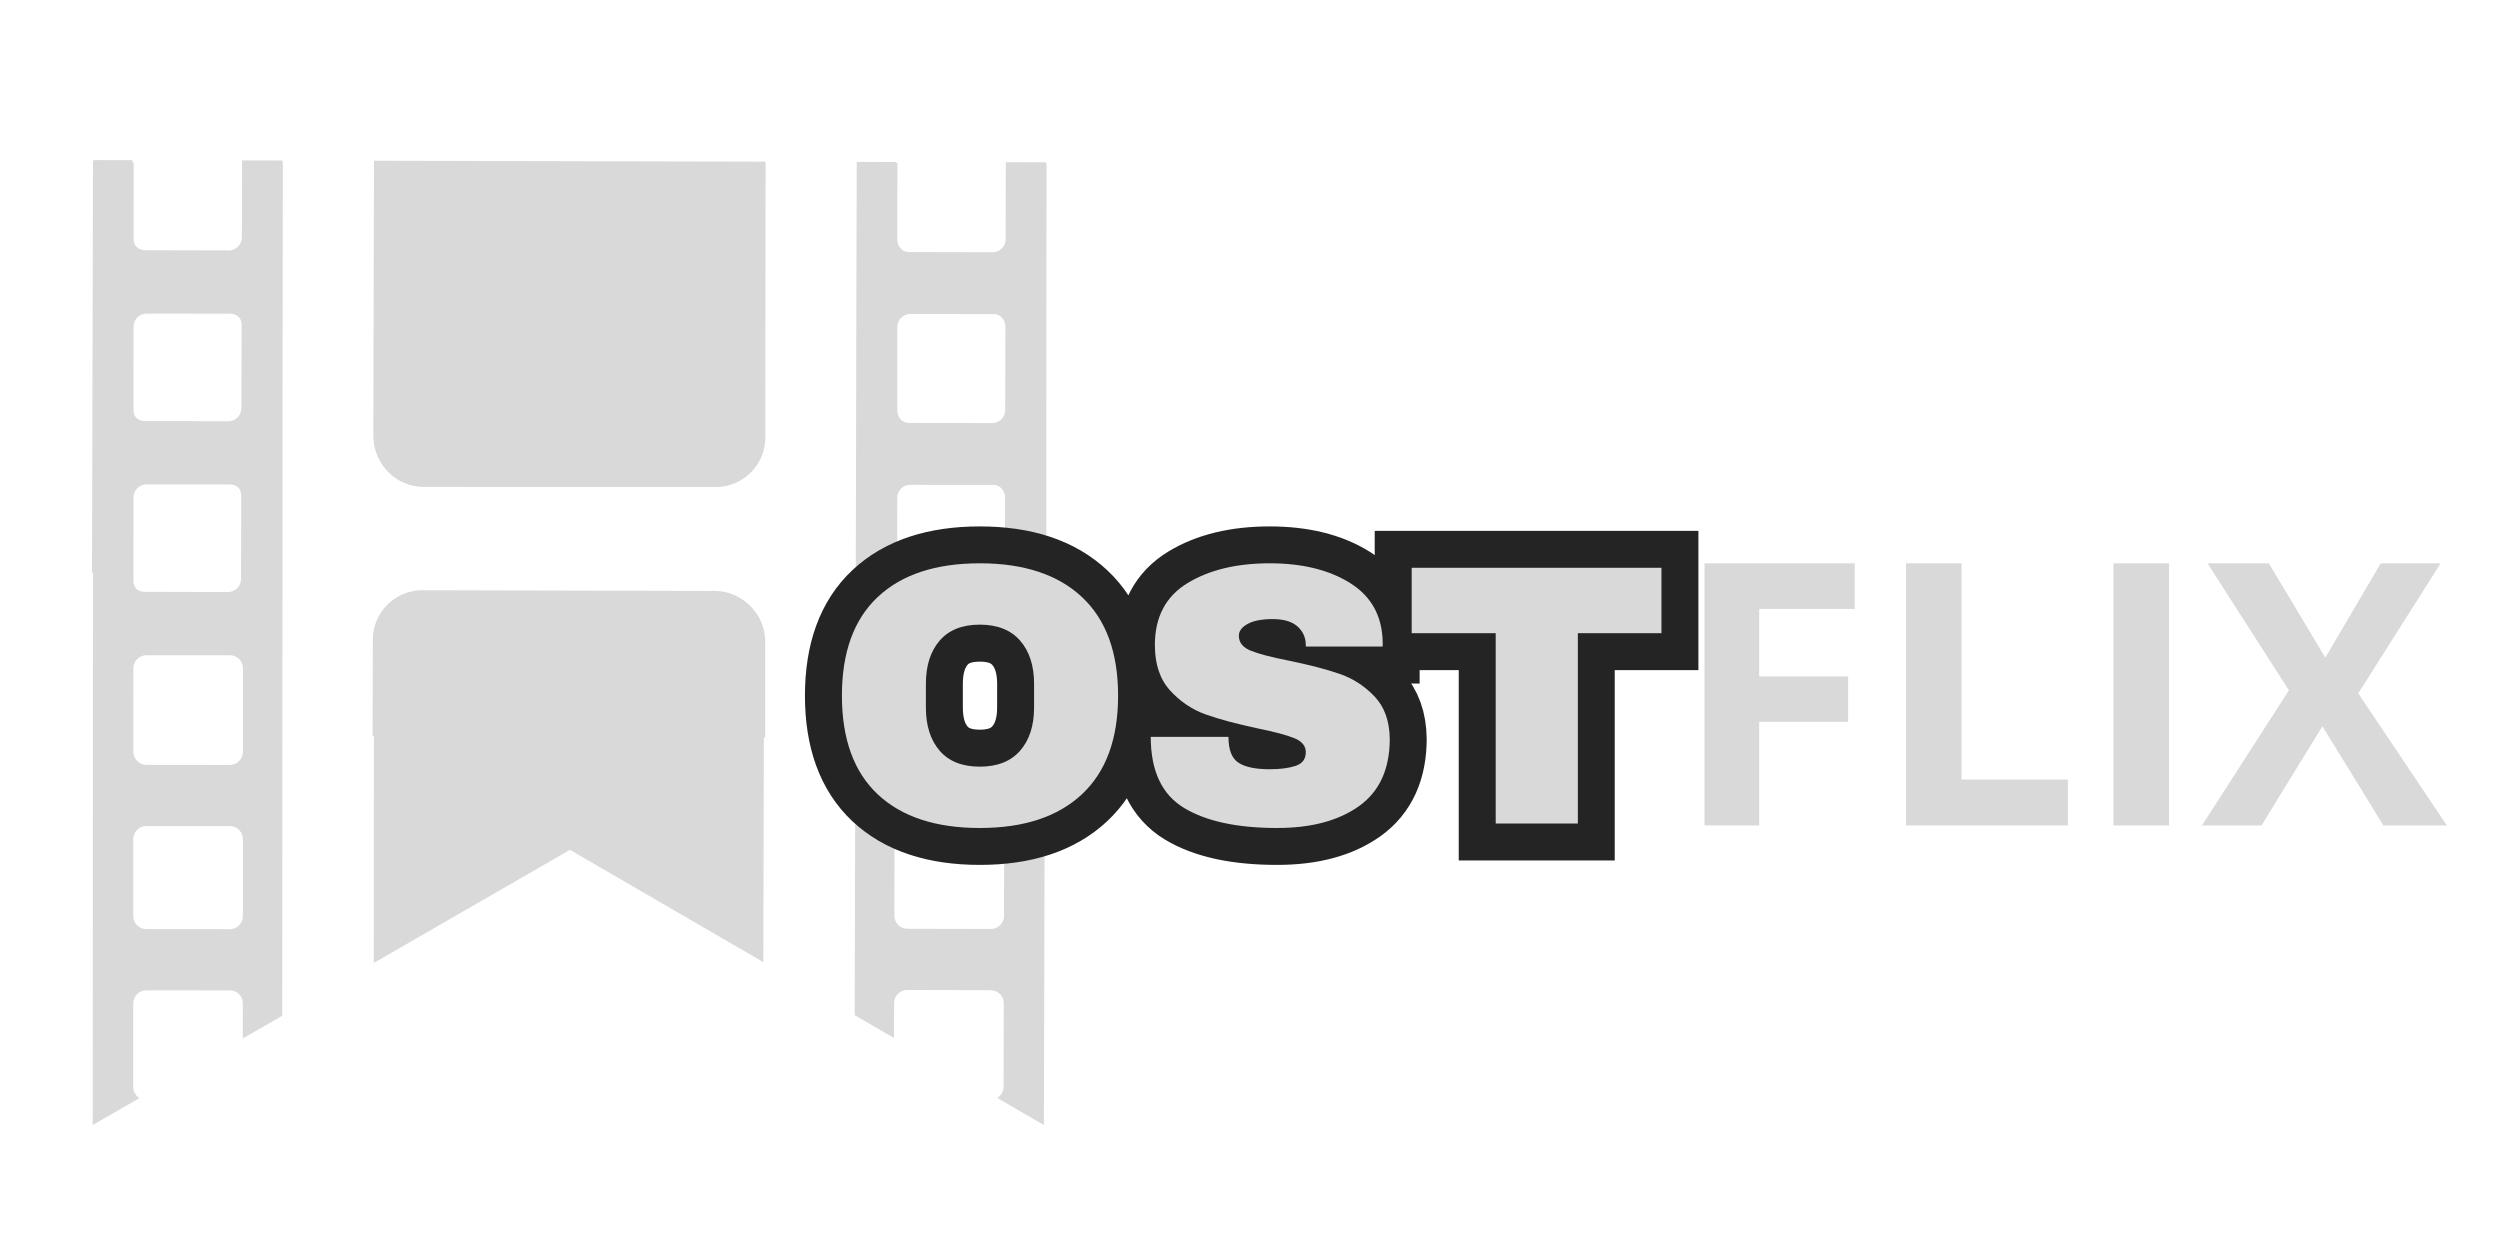 <svg xmlns="http://www.w3.org/2000/svg" xmlns:xlink="http://www.w3.org/1999/xlink" width="1024" zoomAndPan="magnify" viewBox="0 0 768 384" height="512" preserveAspectRatio="xMidYMid meet" version="1.0"><defs><g/><clipPath id="416e5843d5"><path d="M 28 49 L 322 49 L 322 346 L 28 346 Z M 28 49 " clip-rule="nonzero"/></clipPath><clipPath id="b6a579f463"><path d="M -99.41 123.711 L 248.188 -76.738 L 376.324 145.465 L 28.727 345.91 Z M -99.41 123.711 " clip-rule="nonzero"/></clipPath><clipPath id="0ba7063524"><path d="M -99.52 123.773 L 248.078 -76.672 L 376.211 145.527 L 28.617 345.977 Z M -99.52 123.773 " clip-rule="nonzero"/></clipPath><clipPath id="d185d2b189"><path d="M 28 49 L 322 49 L 322 346 L 28 346 Z M 28 49 " clip-rule="nonzero"/></clipPath><clipPath id="950bafe2f9"><path d="M 102.145 -77.426 L 449.148 124.039 L 320.359 345.863 L -26.645 144.398 Z M 102.145 -77.426 " clip-rule="nonzero"/></clipPath><clipPath id="475556f098"><path d="M 449.301 124.129 L 102.297 -77.34 L -26.492 144.484 L 320.516 345.953 Z M 449.301 124.129 " clip-rule="nonzero"/></clipPath></defs><g clip-path="url(#416e5843d5)"><g clip-path="url(#b6a579f463)"><g clip-path="url(#0ba7063524)"><path fill="#d9d9d9" d="M 44.98 201.289 L 70.652 201.305 C 72.855 201.301 74.656 203.105 74.652 205.312 L 74.637 230.984 C 74.641 233.188 72.832 234.98 70.641 234.98 L 44.957 234.969 C 42.754 234.965 40.953 233.168 40.961 230.961 L 40.969 205.281 C 40.977 203.094 42.777 201.293 44.98 201.289 M 45.008 148.812 L 70.68 148.828 C 72.883 148.824 74.684 150.629 74.68 152.836 L 74.664 178.508 C 74.668 180.711 72.863 182.512 70.656 182.508 L 44.984 182.492 C 42.785 182.496 40.988 180.688 40.984 178.484 L 40.996 152.805 C 41.004 150.617 42.805 148.816 45.008 148.812 Z M 45.027 96.34 L 70.699 96.355 C 72.902 96.352 74.703 98.156 74.699 100.363 L 74.684 126.035 C 74.688 128.238 72.879 130.031 70.676 130.035 L 45.016 130.023 C 42.812 130.027 41.02 128.219 41.016 126.016 L 41.031 100.344 C 41.027 98.141 42.832 96.34 45.027 96.34 Z M 279.633 148.938 L 305.305 148.953 C 307.508 148.949 309.301 150.758 309.312 152.957 L 309.297 178.629 C 309.301 180.832 307.496 182.633 305.289 182.629 L 279.617 182.613 C 277.41 182.609 275.613 180.812 275.617 178.605 L 275.629 152.926 C 275.621 150.738 277.426 148.934 279.633 148.938 Z M 279.66 96.461 L 305.332 96.477 C 307.535 96.473 309.328 98.281 309.34 100.48 L 309.328 126.16 C 309.332 128.363 307.527 130.164 305.328 130.156 L 279.648 130.145 C 277.453 130.145 275.652 128.34 275.648 126.137 L 275.664 100.465 C 275.656 98.254 277.453 96.457 279.66 96.461 Z M 263.258 50 L 275.68 50.004 L 275.668 73.668 C 275.672 75.867 277.461 77.668 279.668 77.672 L 305.34 77.688 C 307.543 77.684 309.344 75.895 309.348 73.688 L 309.359 50.027 L 321.473 50.031 L 321.402 176.707 L 263.184 210.277 Z M 74.613 281.441 C 74.613 283.645 72.812 285.445 70.605 285.441 L 44.934 285.426 C 42.73 285.43 40.934 283.621 40.934 281.422 L 40.941 257.758 C 40.945 255.562 42.746 253.762 44.949 253.758 L 70.621 253.773 C 72.824 253.77 74.625 255.574 74.621 257.781 Z M 86.703 312.039 L 86.719 281.453 L 86.734 257.797 L 86.84 49.91 L 74.738 49.906 L 74.719 73.555 C 74.723 75.758 72.918 77.559 70.711 77.555 L 45.039 77.539 C 42.844 77.539 41.035 75.738 41.039 73.531 L 41.059 49.887 L 28.633 49.875 L 28.523 257.762 L 28.512 281.414 L 28.484 345.609 L 42.844 337.332 C 41.688 336.629 40.914 335.355 40.91 333.906 L 40.926 308.23 C 40.922 306.031 42.73 304.234 44.934 304.23 L 70.605 304.246 C 72.809 304.242 74.609 306.047 74.602 308.246 L 74.594 319.023 Z M 114.82 295.824 L 114.828 281.465 L 114.844 257.809 L 114.871 197.012 C 114.875 188.656 121.711 181.832 130.062 181.832 L 219.906 181.879 C 228.25 181.887 235.082 188.719 235.074 197.074 L 235.062 226.484 Z M 235.148 49.977 L 235.109 134.438 C 235.105 142.785 228.273 149.617 219.918 149.613 L 130.078 149.57 C 121.73 149.562 114.898 142.73 114.902 134.379 L 114.938 49.918 Z M 235.148 49.977 " fill-opacity="1" fill-rule="evenodd"/></g></g></g><g clip-path="url(#d185d2b189)"><g clip-path="url(#950bafe2f9)"><g clip-path="url(#475556f098)"><path fill="#d9d9d9" d="M 304.609 201.242 L 278.938 201.18 C 276.738 201.172 274.93 202.969 274.926 205.176 L 274.867 230.848 C 274.855 233.051 276.66 234.848 278.855 234.855 L 304.535 234.918 C 306.742 234.922 308.543 233.133 308.547 230.926 L 308.609 205.242 C 308.613 203.059 306.812 201.25 304.609 201.242 M 304.738 148.766 L 279.066 148.703 C 276.863 148.695 275.055 150.492 275.055 152.699 L 274.996 178.371 C 274.984 180.574 276.781 182.379 278.988 182.383 L 304.66 182.441 C 306.863 182.453 308.664 180.648 308.672 178.449 L 308.738 152.766 C 308.738 150.582 306.941 148.773 304.738 148.766 Z M 304.875 96.293 L 279.199 96.23 C 277 96.223 275.191 98.02 275.191 100.227 L 275.129 125.898 C 275.121 128.102 276.922 129.902 279.125 129.91 L 304.785 129.973 C 306.988 129.984 308.785 128.18 308.797 125.98 L 308.855 100.305 C 308.867 98.105 307.066 96.297 304.875 96.293 Z M 70.113 148.203 L 44.441 148.141 C 42.238 148.133 40.441 149.934 40.422 152.133 L 40.363 177.805 C 40.352 180.008 42.152 181.812 44.359 181.816 L 70.031 181.875 C 72.238 181.879 74.039 180.086 74.043 177.883 L 74.105 152.199 C 74.121 150.012 72.32 148.203 70.113 148.203 Z M 70.242 95.727 L 44.57 95.664 C 42.367 95.656 40.566 97.457 40.551 99.656 L 40.484 125.336 C 40.477 127.539 42.273 129.344 44.473 129.344 L 70.152 129.406 C 72.348 129.414 74.156 127.613 74.164 125.414 L 74.227 99.738 C 74.238 97.531 72.449 95.727 70.242 95.727 Z M 86.781 49.312 L 74.359 49.277 L 74.301 72.941 C 74.289 75.141 72.496 76.938 70.289 76.934 L 44.617 76.875 C 42.414 76.867 40.617 75.07 40.621 72.863 L 40.68 49.203 L 28.566 49.172 L 28.266 175.844 L 86.383 209.59 Z M 274.746 281.305 C 274.734 283.508 276.535 285.316 278.742 285.316 L 304.414 285.379 C 306.617 285.387 308.414 283.586 308.426 281.383 L 308.484 257.719 C 308.488 255.527 306.691 253.719 304.488 253.711 L 278.816 253.648 C 276.613 253.641 274.805 255.438 274.805 257.645 Z M 262.562 311.867 L 262.637 281.281 L 262.691 257.625 L 263.195 49.738 L 275.301 49.773 L 275.25 73.418 C 275.238 75.621 277.039 77.426 279.242 77.43 L 304.918 77.488 C 307.109 77.496 308.926 75.703 308.93 73.496 L 308.977 49.848 L 321.406 49.871 L 320.902 257.762 L 320.848 281.414 L 320.684 345.609 L 306.348 337.289 C 307.508 336.59 308.285 335.316 308.293 333.867 L 308.352 308.195 C 308.363 305.992 306.559 304.191 304.359 304.184 L 278.684 304.121 C 276.484 304.113 274.676 305.91 274.68 308.109 L 274.652 318.887 Z M 234.496 295.57 L 234.527 281.207 L 234.582 257.555 L 234.734 196.758 C 234.754 188.402 227.941 181.559 219.586 181.535 L 129.746 181.316 C 121.398 181.297 114.547 188.109 114.531 196.469 L 114.457 225.879 Z M 114.887 49.371 L 114.68 133.832 C 114.66 142.176 121.473 149.031 129.824 149.051 L 219.668 149.27 C 228.012 149.289 234.867 142.477 234.887 134.125 L 235.098 49.664 Z M 114.887 49.371 " fill-opacity="1" fill-rule="evenodd"/></g></g></g><g fill="#d9d9d9" fill-opacity="1"><g transform="translate(513.498, 253.576)"><g><path d="M 26.922 0 L 10.125 0 L 10.125 -80.516 L 56.281 -80.516 L 56.281 -66.516 L 26.922 -66.516 L 26.922 -45.766 L 54.25 -45.766 L 54.25 -31.828 L 26.922 -31.828 Z M 26.922 0 "/></g></g></g><g fill="#d9d9d9" fill-opacity="1"><g transform="translate(575.396, 253.576)"><g><path d="M 10.125 0 L 10.125 -80.516 L 27.203 -80.516 L 27.203 -14.094 L 59.859 -14.094 L 59.859 0 Z M 10.125 0 "/></g></g></g><g fill="#d9d9d9" fill-opacity="1"><g transform="translate(639.111, 253.576)"><g><path d="M 10.125 0 L 10.125 -80.516 L 27.203 -80.516 L 27.203 0 Z M 10.125 0 "/></g></g></g><g fill="#d9d9d9" fill-opacity="1"><g transform="translate(676.448, 253.576)"><g><path d="M 75.219 0 L 55.734 0 L 37 -30.453 L 18.281 0 L 0 0 L 26.703 -41.516 L 1.703 -80.516 L 20.547 -80.516 L 37.891 -51.547 L 54.906 -80.516 L 73.297 -80.516 L 48.016 -40.578 Z M 75.219 0 "/></g></g></g><path stroke-linecap="butt" transform="matrix(2.141, 0, 0, 2.141, 253.496, 137.368)" fill="none" stroke-linejoin="miter" d="M 22.186 16.672 C 28.515 16.672 33.401 18.29 36.847 21.528 C 40.301 24.758 42.028 29.467 42.028 35.655 C 42.028 41.844 40.301 46.556 36.847 49.795 C 33.401 53.024 28.515 54.639 22.186 54.639 C 15.858 54.639 10.976 53.033 7.539 49.82 C 4.111 46.6 2.396 41.878 2.396 35.655 C 2.396 29.432 4.111 24.714 7.539 21.503 C 10.976 18.283 15.858 16.672 22.186 16.672 Z M 22.186 25.473 C 19.661 25.473 17.738 26.237 16.418 27.764 C 15.107 29.293 14.452 31.353 14.452 33.949 L 14.452 37.361 C 14.452 39.955 15.107 42.017 16.418 43.544 C 17.738 45.073 19.661 45.836 22.186 45.836 C 24.712 45.836 26.639 45.073 27.967 43.544 C 29.305 42.017 29.972 39.955 29.972 37.361 L 29.972 33.949 C 29.972 31.353 29.305 29.293 27.967 27.764 C 26.639 26.237 24.712 25.473 22.186 25.473 Z M 63.783 16.672 C 68.479 16.672 72.338 17.622 75.358 19.523 C 78.379 21.424 79.924 24.241 79.993 27.972 L 79.993 28.611 L 68.952 28.611 L 68.952 28.403 C 68.952 27.336 68.561 26.445 67.781 25.734 C 67 25.022 65.81 24.666 64.212 24.666 C 62.641 24.666 61.439 24.9 60.607 25.369 C 59.773 25.829 59.357 26.398 59.357 27.075 C 59.357 28.029 59.924 28.74 61.061 29.209 C 62.2 29.669 64.029 30.147 66.556 30.641 C 69.508 31.249 71.933 31.884 73.834 32.543 C 75.735 33.194 77.397 34.267 78.82 35.759 C 80.245 37.251 80.973 39.278 81.008 41.84 C 81.008 46.179 79.541 49.399 76.607 51.5 C 73.674 53.591 69.755 54.639 64.851 54.639 C 59.122 54.639 54.665 53.679 51.479 51.761 C 48.303 49.842 46.714 46.449 46.714 41.579 L 57.859 41.579 C 57.859 43.427 58.337 44.664 59.291 45.29 C 60.255 45.907 61.753 46.213 63.783 46.213 C 65.276 46.213 66.509 46.053 67.481 45.732 C 68.461 45.41 68.952 44.755 68.952 43.767 C 68.952 42.873 68.41 42.203 67.324 41.762 C 66.239 41.318 64.473 40.846 62.024 40.342 C 59.04 39.709 56.566 39.045 54.604 38.35 C 52.65 37.655 50.944 36.509 49.487 34.913 C 48.029 33.307 47.299 31.138 47.299 28.403 C 47.299 24.384 48.854 21.424 51.961 19.523 C 55.077 17.622 59.018 16.672 63.783 16.672 Z M 107.988 26.697 L 107.988 54 L 96.206 54 L 96.206 26.697 L 84.15 26.697 L 84.15 17.31 L 119.993 17.31 L 119.993 26.697 Z M 107.988 26.697 " stroke="#242424" stroke-width="10.6" stroke-opacity="1" stroke-miterlimit="4"/><g fill="#d9d9d9" fill-opacity="1"><g transform="translate(253.496, 252.984)"><g><path d="M 47.5 -79.938 C 61.051 -79.938 71.52 -76.473 78.906 -69.547 C 86.289 -62.617 89.984 -52.531 89.984 -39.281 C 89.984 -26.031 86.289 -15.941 78.906 -9.016 C 71.52 -2.086 61.051 1.375 47.5 1.375 C 33.945 1.375 23.5 -2.066 16.156 -8.953 C 8.812 -15.848 5.141 -25.957 5.141 -39.281 C 5.141 -52.602 8.812 -62.707 16.156 -69.594 C 23.5 -76.488 33.945 -79.938 47.5 -79.938 Z M 47.5 -61.094 C 42.094 -61.094 37.977 -59.453 35.156 -56.172 C 32.344 -52.898 30.938 -48.488 30.938 -42.938 L 30.938 -35.625 C 30.938 -30.07 32.344 -25.656 35.156 -22.375 C 37.977 -19.102 42.094 -17.469 47.5 -17.469 C 52.906 -17.469 57.035 -19.102 59.891 -22.375 C 62.742 -25.656 64.172 -30.07 64.172 -35.625 L 64.172 -42.938 C 64.172 -48.488 62.742 -52.898 59.891 -56.172 C 57.035 -59.453 52.906 -61.094 47.5 -61.094 Z M 47.5 -61.094 "/></g></g></g><g fill="#d9d9d9" fill-opacity="1"><g transform="translate(348.606, 252.984)"><g><path d="M 41.453 -79.938 C 51.492 -79.938 59.75 -77.898 66.219 -73.828 C 72.695 -69.754 76.008 -63.719 76.156 -55.719 L 76.156 -54.359 L 52.531 -54.359 L 52.531 -54.812 C 52.531 -57.094 51.691 -58.992 50.016 -60.516 C 48.336 -62.035 45.785 -62.797 42.359 -62.797 C 39.016 -62.797 36.445 -62.301 34.656 -61.312 C 32.863 -60.32 31.969 -59.109 31.969 -57.672 C 31.969 -55.609 33.188 -54.082 35.625 -53.094 C 38.062 -52.102 41.984 -51.078 47.391 -50.016 C 53.703 -48.723 58.895 -47.367 62.969 -45.953 C 67.039 -44.547 70.598 -42.242 73.641 -39.047 C 76.691 -35.848 78.254 -31.508 78.328 -26.031 C 78.328 -16.75 75.188 -9.859 68.906 -5.359 C 62.625 -0.867 54.234 1.375 43.734 1.375 C 31.473 1.375 21.938 -0.68 15.125 -4.797 C 8.312 -8.91 4.906 -16.18 4.906 -26.609 L 28.781 -26.609 C 28.781 -22.648 29.805 -20.004 31.859 -18.672 C 33.91 -17.336 37.109 -16.672 41.453 -16.672 C 44.648 -16.672 47.297 -17.016 49.391 -17.703 C 51.484 -18.391 52.531 -19.797 52.531 -21.922 C 52.531 -23.828 51.367 -25.254 49.047 -26.203 C 46.723 -27.16 42.938 -28.172 37.688 -29.234 C 31.289 -30.598 26 -32.02 21.812 -33.5 C 17.625 -34.988 13.969 -37.445 10.844 -40.875 C 7.727 -44.301 6.172 -48.945 6.172 -54.812 C 6.172 -63.414 9.5 -69.754 16.156 -73.828 C 22.82 -77.898 31.254 -79.938 41.453 -79.938 Z M 41.453 -79.938 "/></g></g></g><g fill="#d9d9d9" fill-opacity="1"><g transform="translate(431.042, 252.984)"><g><path d="M 53.672 -58.469 L 53.672 0 L 28.438 0 L 28.438 -58.469 L 2.625 -58.469 L 2.625 -78.562 L 79.359 -78.562 L 79.359 -58.469 Z M 53.672 -58.469 "/></g></g></g></svg>